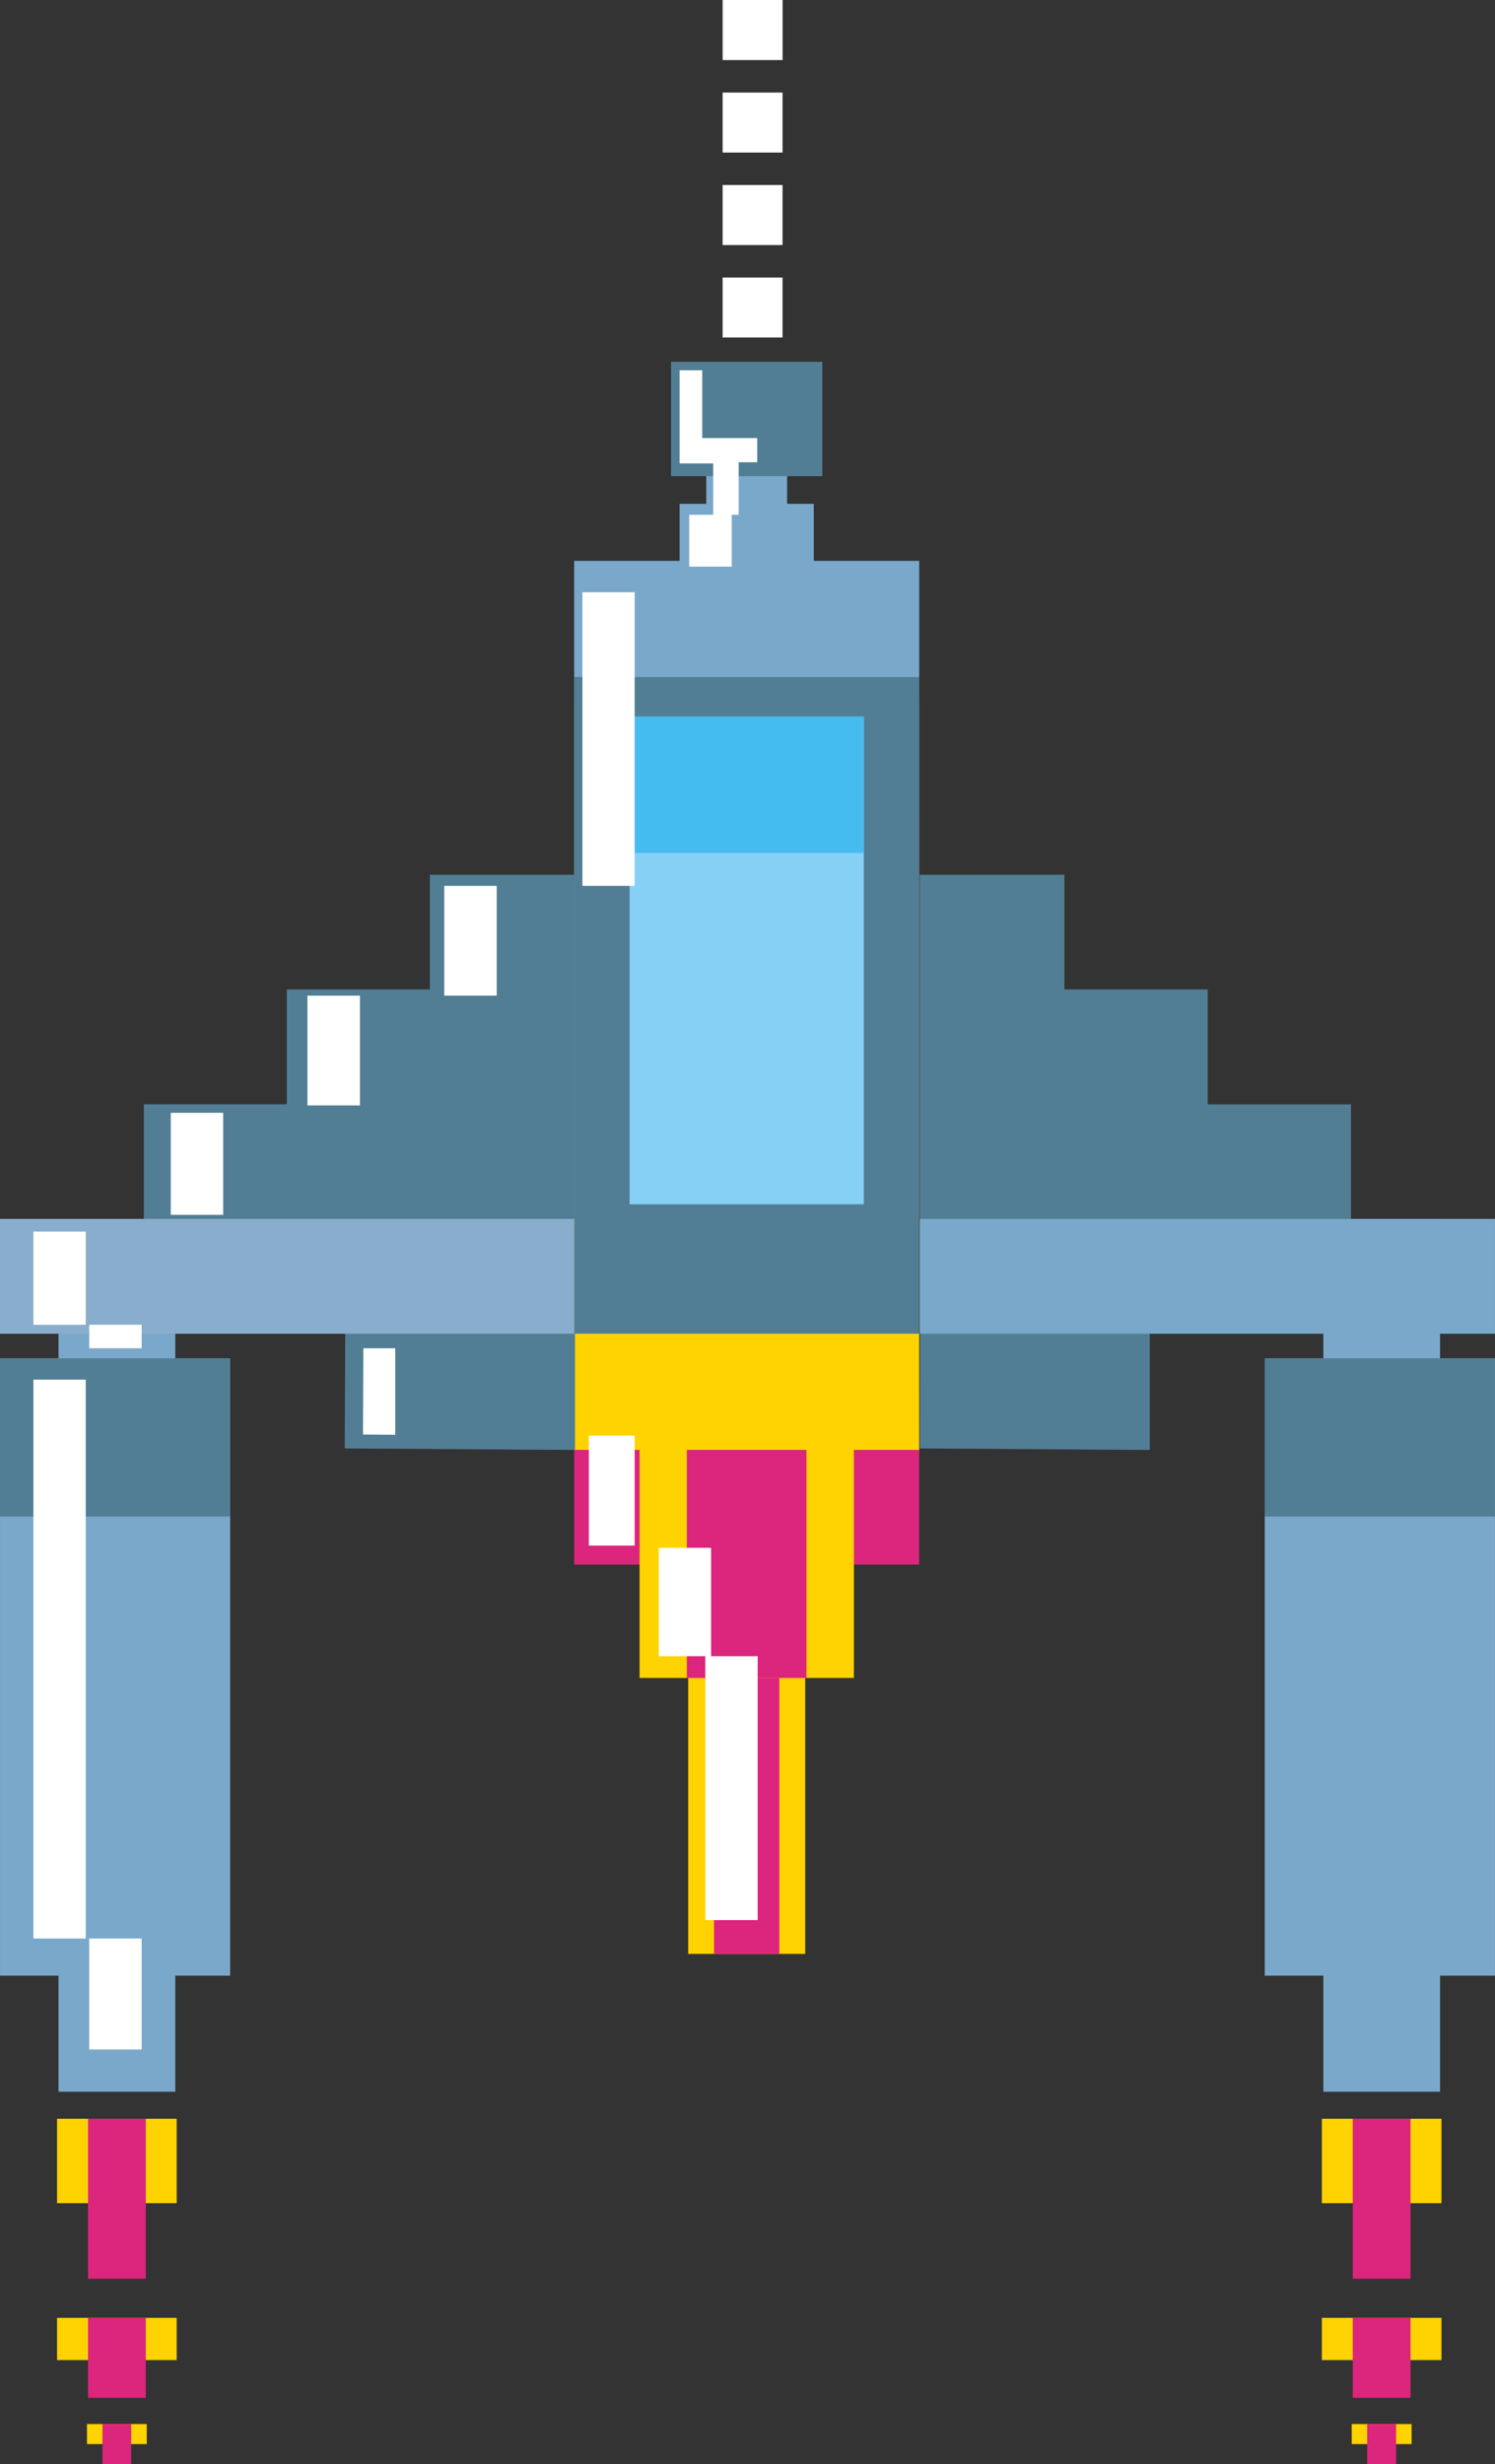 <svg xmlns="http://www.w3.org/2000/svg" width="83.468" height="137.489" viewBox="0 0 83.468 137.489">
  <rect x="0" y="0" width="83.468" height="137.489" fill="#333333" stroke="none"/>
  <g id="太空艦" transform="translate(0 0)">
    <rect id="Rectangle_741" data-name="Rectangle 741" width="4.514" height="7.876" transform="translate(39.431 20.849)" fill="#79a8cb"/>
    <rect id="Rectangle_742" data-name="Rectangle 742" width="6.52" height="48.707" transform="translate(3.267 68.01)" fill="#79a8cb"/>
    <rect id="Rectangle_743" data-name="Rectangle 743" width="12.849" height="34.446" transform="translate(0.001 75.793)" fill="#79a8cb"/>
    <rect id="Rectangle_744" data-name="Rectangle 744" width="12.849" height="8.825" transform="translate(0.001 75.795)" fill="#517e94"/>
    <rect id="Rectangle_745" data-name="Rectangle 745" width="6.677" height="4.711" transform="translate(3.187 118.225)" fill="#ffd300"/>
    <rect id="Rectangle_746" data-name="Rectangle 746" width="6.677" height="2.357" transform="translate(3.187 129.334)" fill="#ffd300"/>
    <rect id="Rectangle_747" data-name="Rectangle 747" width="3.224" height="8.924" transform="translate(4.915 118.225)" fill="#dc257c"/>
    <rect id="Rectangle_748" data-name="Rectangle 748" width="3.224" height="4.461" transform="translate(4.915 129.334)" fill="#dc257c"/>
    <rect id="Rectangle_749" data-name="Rectangle 749" width="3.338" height="1.117" transform="translate(4.856 135.26)" fill="#ffd300"/>
    <rect id="Rectangle_750" data-name="Rectangle 750" width="1.606" height="2.228" transform="translate(5.721 135.26)" fill="#dc257c"/>
    <rect id="Rectangle_751" data-name="Rectangle 751" width="6.516" height="48.707" transform="translate(73.884 68.01)" fill="#79a8cb"/>
    <rect id="Rectangle_752" data-name="Rectangle 752" width="12.853" height="34.446" transform="translate(70.613 75.793)" fill="#79a8cb"/>
    <rect id="Rectangle_753" data-name="Rectangle 753" width="12.853" height="8.825" transform="translate(70.613 75.795)" fill="#517e94"/>
    <rect id="Rectangle_754" data-name="Rectangle 754" width="6.677" height="4.711" transform="translate(73.802 118.225)" fill="#ffd300"/>
    <rect id="Rectangle_755" data-name="Rectangle 755" width="6.677" height="2.357" transform="translate(73.802 129.334)" fill="#ffd300"/>
    <rect id="Rectangle_756" data-name="Rectangle 756" width="3.226" height="8.924" transform="translate(75.527 118.225)" fill="#dc257c"/>
    <rect id="Rectangle_757" data-name="Rectangle 757" width="3.226" height="4.461" transform="translate(75.527 129.334)" fill="#dc257c"/>
    <rect id="Rectangle_758" data-name="Rectangle 758" width="3.343" height="1.117" transform="translate(75.469 135.26)" fill="#ffd300"/>
    <rect id="Rectangle_759" data-name="Rectangle 759" width="1.615" height="2.228" transform="translate(76.331 135.26)" fill="#dc257c"/>
    <rect id="Rectangle_760" data-name="Rectangle 760" width="6.534" height="24.545" transform="translate(38.423 84.48)" fill="#ffd300"/>
    <rect id="Rectangle_761" data-name="Rectangle 761" width="3.645" height="24.545" transform="translate(39.866 84.48)" fill="#dc257c"/>
    <rect id="Rectangle_762" data-name="Rectangle 762" width="6.679" height="41.653" transform="translate(38.346 45.651)" fill="#de2663"/>
    <rect id="Rectangle_763" data-name="Rectangle 763" width="19.262" height="41.653" transform="translate(32.057 45.651)" fill="#dc257c"/>
    <rect id="Rectangle_764" data-name="Rectangle 764" width="11.965" height="44.976" transform="translate(35.709 48.653)" fill="#ffd300"/>
    <rect id="Rectangle_765" data-name="Rectangle 765" width="6.679" height="44.976" transform="translate(38.346 48.653)" fill="#dc257c"/>
    <rect id="Rectangle_766" data-name="Rectangle 766" width="19.262" height="41.653" transform="translate(32.057 39.25)" fill="#ffd300"/>
    <rect id="Rectangle_767" data-name="Rectangle 767" width="19.262" height="36.643" transform="translate(32.057 31.296)" fill="#79a8cb"/>
    <rect id="Rectangle_768" data-name="Rectangle 768" width="7.49" height="33.424" transform="translate(37.944 28.112)" fill="#79a8cb"/>
    <rect id="Rectangle_769" data-name="Rectangle 769" width="19.262" height="36.643" transform="translate(32.057 37.777)" fill="#517e94"/>
    <rect id="Rectangle_770" data-name="Rectangle 770" width="13.078" height="27.21" transform="translate(35.15 39.988)" fill="#86d0f6"/>
    <rect id="Rectangle_771" data-name="Rectangle 771" width="13.078" height="7.603" transform="translate(35.15 39.988)" fill="#45bcf0"/>
    <path id="Path_586" data-name="Path 586" d="M21.965,20.878V46.489H54.08v-6.4h-8.04v-6.4h-8V27.275h-8v-6.4Z" transform="translate(29.387 27.932)" fill="#517e94"/>
    <path id="Path_587" data-name="Path 587" d="M24,20.878v6.4H16.014v6.408H8.028v6.4H0v6.4H32.056V20.878Z" transform="translate(0 27.932)" fill="#517e94"/>
    <path id="Path_588" data-name="Path 588" d="M8.258,31.833l-.026,6.4,12.858.084V31.833Z" transform="translate(11.014 42.588)" fill="#517e94"/>
    <path id="Path_589" data-name="Path 589" d="M21.977,31.833l-.012,6.4,12.842.084V31.833Z" transform="translate(29.387 42.588)" fill="#517e94"/>
    <rect id="Rectangle_772" data-name="Rectangle 772" width="32.115" height="6.407" transform="translate(51.352 68.014)" fill="#79a8cb"/>
    <rect id="Rectangle_773" data-name="Rectangle 773" width="32.057" height="6.407" transform="translate(0.001 68.014)" fill="#89adcd"/>
    <rect id="Rectangle_774" data-name="Rectangle 774" width="2.929" height="6.125" transform="translate(24.803 49.431)" fill="#fff"/>
    <path id="Path_590" data-name="Path 590" d="M8.69,32.18l-.021,4.814,1.8.012V32.18Z" transform="translate(11.598 43.052)" fill="#fff"/>
    <rect id="Rectangle_775" data-name="Rectangle 775" width="2.558" height="6.133" transform="translate(32.876 80.109)" fill="#fff"/>
    <path id="Path_591" data-name="Path 591" d="M16.826,30.519V14.135H13.908V30.519Z" transform="translate(18.608 18.912)" fill="#fff"/>
    <path id="Path_592" data-name="Path 592" d="M18.26,42.99h.072V57.714h2.922V42.99h-2.6V36.942H15.732V42.99Z" transform="translate(21.048 49.424)" fill="#fff"/>
    <rect id="Rectangle_776" data-name="Rectangle 776" width="2.932" height="6.125" transform="translate(17.165 55.556)" fill="#fff"/>
    <rect id="Rectangle_777" data-name="Rectangle 777" width="2.927" height="6.193" transform="translate(4.982 108.167)" fill="#fff"/>
    <path id="Path_593" data-name="Path 593" d="M.8,32.928V64.113H3.721V32.928Z" transform="translate(1.066 44.054)" fill="#fff"/>
    <path id="Path_594" data-name="Path 594" d="M.8,29.395v5.2H3.721v-5.2Z" transform="translate(1.066 39.326)" fill="#fff"/>
    <rect id="Rectangle_778" data-name="Rectangle 778" width="2.927" height="1.314" transform="translate(4.982 73.918)" fill="#fff"/>
    <rect id="Rectangle_779" data-name="Rectangle 779" width="2.927" height="5.695" transform="translate(9.534 62.093)" fill="#fff"/>
    <rect id="Rectangle_780" data-name="Rectangle 780" width="3.345" height="3.348" transform="translate(40.345 15.485)" fill="#fff"/>
    <rect id="Rectangle_781" data-name="Rectangle 781" width="3.345" height="3.35" transform="translate(40.345 10.324)" fill="#fff"/>
    <rect id="Rectangle_782" data-name="Rectangle 782" width="3.345" height="3.348" transform="translate(40.345 5.164)" fill="#fff"/>
    <rect id="Rectangle_783" data-name="Rectangle 783" width="3.345" height="3.352" transform="translate(40.347 0)" fill="#fff"/>
    <rect id="Rectangle_784" data-name="Rectangle 784" width="8.447" height="6.382" transform="translate(37.467 20.187)" fill="#517e94"/>
    <path id="Path_595" data-name="Path 595" d="M16.23,8.837v5.2h1.875V16.9h-1.34v2.894h2.375V16.9h.388V13.971h1.036V12.62H17.493V8.837Z" transform="translate(21.714 11.823)" fill="#fff"/>
  </g>
</svg>
